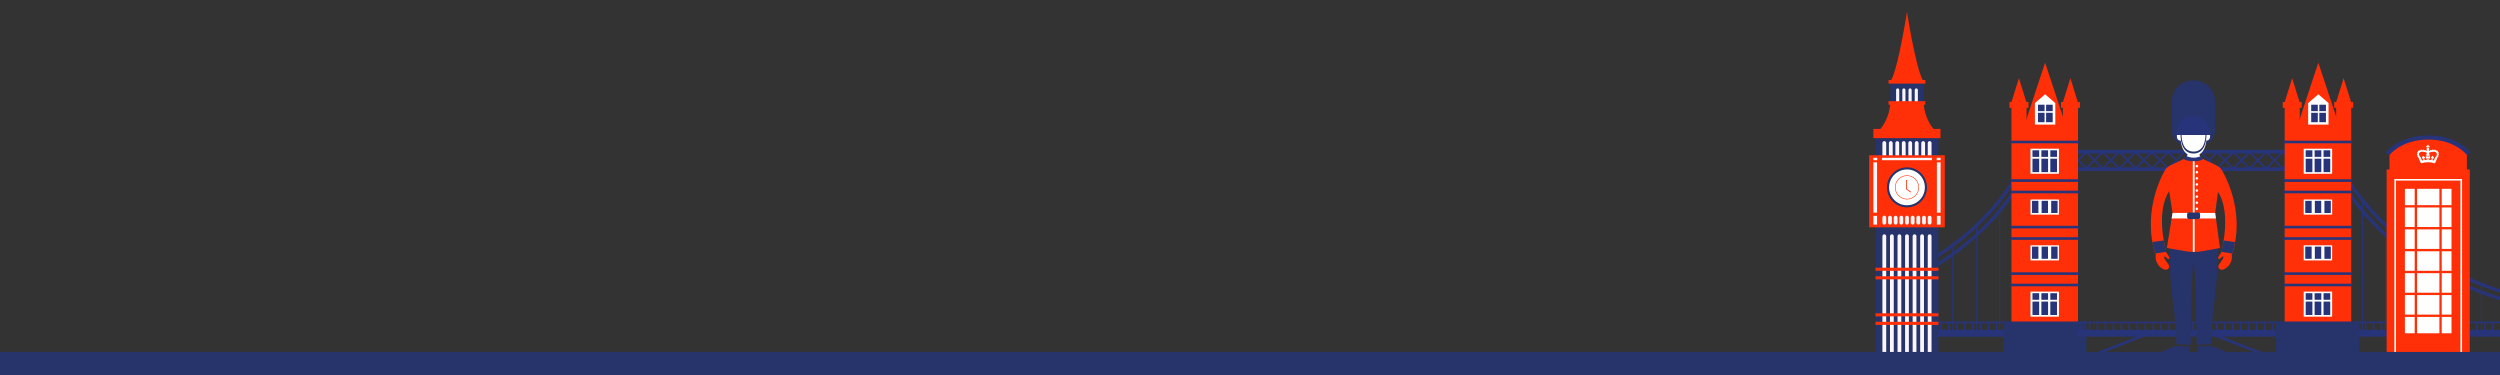 <?xml version="1.0" encoding="UTF-8"?><svg id="Layer_3" xmlns="http://www.w3.org/2000/svg" xmlns:xlink="http://www.w3.org/1999/xlink" viewBox="0 0 1200 180"><rect x="0" y="0" width="1200" height="180" fill="#333333" stroke="none"/><defs><style>.cls-1,.cls-2{fill:none;}.cls-3{clip-path:url(#clippath);}.cls-2{stroke:#ff3008;stroke-miterlimit:10;stroke-width:.4px;}.cls-4,.cls-5{fill:#fff;}.cls-6{fill:#fbf6fa;}.cls-7{fill:#ff3008;}.cls-8{fill:#27346b;}.cls-9{fill:#273479;}.cls-10{clip-path:url(#clippath-2);}.cls-5{fill-rule:evenodd;}</style><clipPath id="clippath"><rect class="cls-1" x="925.81" y="11.6" width="284.73" height="194.05"/></clipPath><clipPath id="clippath-2"><polygon class="cls-1" points="941.07 191.23 888.32 191.23 890.11 4.43 942.86 4.43 941.07 191.23"/></clipPath></defs><g class="cls-3"><g><g><path class="cls-9" d="M1302.44,155.15v-.83h-19.32v-13.31c6.86-2.57,13.05-5.41,18.6-8.37v-1.79c-5.53,2.98-11.72,5.86-18.6,8.47v-2.06c6.88-2.66,13.07-5.59,18.6-8.62v-1.8c-15.26,8.47-35.7,16.24-62.15,19.54-.72-.63-1.66-1.01-2.69-1.01s-1.95,.37-2.67,.99c-40.84-5.13-67.34-20.9-82.53-33.46-17.03-14.08-23.91-27.25-23.98-27.39l-1.41,.72c.04,.08,2.33,4.47,7.49,10.88v2.58c-5.28-6.49-7.62-10.96-7.66-11.04l-1.41,.72c.04,.08,2.79,5.36,9.06,12.79v52.13h-4.29v.83h4.29v3.15h-4.29v3.33h172.94v-3.33h-2.2v-3.15h2.2Zm-19.79-.83h-10.86v-9.51c3.79-1.12,7.41-2.34,10.86-3.62v13.13Zm-125.87-31.17c3.31,2.34,6.98,4.72,11.03,7.06v24.11h-11.03v-31.17Zm-.47,31.17h-11.03v-40.33c1.19,1.07,2.45,2.15,3.76,3.24,2.19,1.81,4.61,3.69,7.27,5.59v31.51Zm103.67-8.06c-3.64,.82-7.43,1.56-11.35,2.2v-1.81c3.93-.67,7.71-1.43,11.35-2.28v1.89Zm.47-2c3.77-.89,7.39-1.87,10.86-2.92v1.97c-3.47,1.03-7.09,1.98-10.86,2.85v-1.89Zm-12.3,4.28c-2.34,.38-4.72,.72-7.16,1.02,0-.02,0-.04,0-.06,0-.59-.12-1.14-.34-1.65,2.56-.33,5.06-.7,7.5-1.11v1.8Zm-15.37,1c-2.38-.3-4.71-.63-7-1v-1.8c2.4,.4,4.85,.77,7.35,1.09-.23,.51-.35,1.07-.35,1.67,0,.01,0,.03,0,.04Zm-7.47-1.08c-3.93-.64-7.71-1.38-11.35-2.2v-1.89c3.64,.85,7.43,1.62,11.35,2.28v1.81Zm-11.82-2.31c-3.77-.86-7.39-1.82-10.86-2.85v-1.97c3.47,1.05,7.09,2.03,10.86,2.93v1.89Zm-11.34-2.99c-3.8-1.14-7.42-2.36-10.86-3.66v-2.05c3.45,1.32,7.07,2.57,10.86,3.74v1.97Zm-11.34-3.84c-3.89-1.48-7.57-3.04-11.03-4.66v-2.14c3.46,1.65,7.13,3.24,11.03,4.75v2.06Zm-11.5-4.88c-3.96-1.87-7.63-3.81-11.03-5.79v-2.24c3.4,2,7.07,3.97,11.03,5.88v2.15Zm-11.5-6.06c-4.07-2.38-7.74-4.8-11.03-7.17v-2.34c3.29,2.4,6.96,4.85,11.03,7.27v2.24Zm.47,2.1c3.41,1.95,7.08,3.87,11.03,5.71v18.13h-11.03v-23.84Zm11.5,5.93c3.46,1.6,7.14,3.15,11.03,4.61v13.31h-11.03v-17.91Zm11.5,4.78c3.45,1.28,7.07,2.5,10.86,3.62v9.51h-10.86v-13.13Zm11.34,3.76c3.48,1.02,7.1,1.96,10.86,2.82v6.55h-10.86v-9.37Zm11.34,2.93c3.65,.82,7.43,1.55,11.35,2.18v4.26h-11.35v-6.44Zm11.82,2.26c2.4,.38,4.85,.73,7.36,1.03,.32,.71,.83,1.31,1.47,1.74h-1.45v1.41h-7.38v-4.18Zm13.38,2.77c.63-.42,1.14-1.02,1.46-1.72,2.57-.31,5.08-.66,7.53-1.06v4.18h-7.54v-1.41h-1.45Zm9.47-2.85c3.92-.64,7.71-1.37,11.35-2.18v6.44h-11.35v-4.26Zm11.82-2.29c3.77-.86,7.39-1.8,10.86-2.82v9.37h-10.86v-6.55Zm22.2-8.27c-3.45,1.3-7.07,2.52-10.86,3.66v-1.97c3.8-1.16,7.42-2.42,10.86-3.74v2.05Zm-126.35-20.98v2.34c-2.24-1.63-4.3-3.24-6.19-4.8-1.71-1.42-3.32-2.82-4.83-4.21v-2.45c1.66,1.54,3.43,3.1,5.33,4.67,1.75,1.45,3.64,2.94,5.69,4.45Zm-22.04-20.81c2.73,3.34,6.22,7.19,10.54,11.25v2.45c-4.32-4-7.8-7.81-10.54-11.12v-2.58Zm0,5.03c2.82,3.29,6.31,6.98,10.54,10.81v40.76h-10.54v-51.57Zm.85,55.56h-.85v-3.15h.85v3.15Zm3.82,0h-3.05v-3.15h3.05v3.15Zm3.82,0h-3.05v-3.15h3.05v3.15Zm.76,0v-3.15h1.29v3.15h-1.29Zm3.05,0h-1.29v-3.15h1.29v3.15Zm3.82,0h-3.05v-3.15h3.05v3.15Zm3.82,0h-3.05v-3.15h3.05v3.15Zm.76,0v-3.15h1.34v3.15h-1.34Zm3.05,0h-1.24v-3.15h1.24v3.15Zm3.82,0h-3.05v-3.15h3.05v3.15Zm3.82,0h-3.05v-3.15h3.05v3.15Zm.76,0v-3.15h1.39v3.15h-1.39Zm3.05,0h-1.19v-3.15h1.19v3.15Zm3.82,0h-3.05v-3.15h3.05v3.15Zm3.82,0h-3.05v-3.15h3.05v3.15Zm.76,0v-3.15h1.44v3.15h-1.44Zm3.05,0h-1.14v-3.15h1.14v3.15Zm3.82,0h-3.05v-3.15h3.05v3.15Zm3.82,0h-3.05v-3.15h3.05v3.15Zm.76,0v-3.15h1.49v3.15h-1.49Zm3.05,0h-1.09v-3.15h1.09v3.15Zm3.82,0h-3.05v-3.15h3.05v3.15Zm3.82,0h-3.05v-3.15h3.05v3.15Zm.76,0v-3.15h1.38v3.15h-1.38Zm3.05,0h-1.2v-3.15h1.2v3.15Zm3.82,0h-3.05v-3.15h3.05v3.15Zm3.82,0h-3.05v-3.15h3.05v3.15Zm.76,0v-3.15h1.27v3.15h-1.27Zm3.05,0h-1.31v-3.15h1.31v3.15Zm3.82,0h-3.05v-3.15h3.05v3.15Zm3.82,0h-3.05v-3.15h3.05v3.15Zm.76,0v-3.15h1.64v3.15h-1.64Zm3.36,0h-1.24v-3.15h1.24v3.15Zm3.82,0h-3.05v-3.15h3.05v3.15Zm.76-3.15h1.55v3.15h-1.55v-3.15Zm10.62,3.15h-1.61v-3.15h1.61v3.15Zm3.82,0h-3.05v-3.15h3.05v3.15Zm.76,0v-3.15h1.35v3.15h-1.35Zm3.05,0h-1.23v-3.15h1.23v3.15Zm3.82,0h-3.05v-3.15h3.05v3.15Zm3.82,0h-3.05v-3.15h3.05v3.15Zm.76,0v-3.15h1.72v3.15h-1.72Zm3.05,0h-.86v-3.15h.86v3.15Zm3.82,0h-3.05v-3.15h3.05v3.15Zm3.82,0h-3.05v-3.15h3.05v3.15Zm.76,0v-3.15h1.61v3.15h-1.61Zm3.05,0h-.97v-3.15h.97v3.15Zm3.82,0h-3.05v-3.15h3.05v3.15Zm3.82,0h-3.05v-3.15h3.05v3.15Zm.76,0v-3.15h1.5v3.15h-1.5Zm3.05,0h-1.08v-3.15h1.08v3.15Zm3.82,0h-3.05v-3.15h3.05v3.15Zm3.82,0h-3.05v-3.15h3.05v3.15Zm3.82,0h-3.05v-3.15h3.05v3.15Zm3.82,0h-3.05v-3.15h3.05v3.15Z"/><g><path class="cls-9" d="M793.62,155.15v3.15h-2.2v3.33h172.94v-3.33h-4.29v-3.15h4.29v-.83h-4.29v-52.13c6.27-7.43,9.02-12.71,9.06-12.79l-1.41-.72c-.04,.08-2.37,4.55-7.66,11.04v-2.58c5.16-6.41,7.45-10.8,7.49-10.88l-1.41-.72c-.07,.13-6.95,13.31-23.98,27.39-15.19,12.55-41.68,28.32-82.53,33.46-.72-.62-1.65-.99-2.67-.99s-1.97,.38-2.69,1.01c-26.45-3.31-46.89-11.07-62.15-19.54v1.8c5.53,3.03,11.72,5.96,18.6,8.62v2.06c-6.88-2.61-13.06-5.49-18.6-8.47v1.79c5.55,2.95,11.74,5.79,18.6,8.37v13.31h-19.32v.83h2.2Zm17.59-13.96c3.45,1.28,7.07,2.5,10.86,3.62v9.51h-10.86v-13.13Zm125.87,13.13h-11.03v-24.11c4.05-2.34,7.72-4.71,11.03-7.06v31.17Zm.47-31.51c2.66-1.9,5.08-3.78,7.27-5.59,1.31-1.09,2.56-2.17,3.76-3.24v40.33h-11.03v-31.51Zm-103.67,21.56c3.64,.85,7.42,1.62,11.35,2.28v1.81c-3.93-.64-7.71-1.38-11.35-2.2v-1.89Zm-.47,1.78c-3.77-.86-7.39-1.82-10.86-2.85v-1.97c3.47,1.05,7.09,2.03,10.86,2.92v1.89Zm12.3,.58c2.45,.41,4.95,.78,7.5,1.11-.22,.5-.34,1.06-.34,1.65,0,.02,0,.04,0,.06-2.44-.3-4.83-.64-7.16-1.02v-1.8Zm15.37,2.76c0-.59-.13-1.16-.35-1.67,2.5-.33,4.95-.69,7.35-1.09v1.8c-2.28,.37-4.62,.7-7,1,0-.01,0-.03,0-.04Zm7.47-2.84c3.93-.67,7.71-1.43,11.35-2.28v1.89c-3.64,.82-7.43,1.56-11.35,2.2v-1.81Zm11.82-2.39c3.77-.89,7.39-1.87,10.86-2.93v1.97c-3.47,1.03-7.09,1.98-10.86,2.85v-1.89Zm11.34-3.07c3.8-1.16,7.42-2.42,10.86-3.74v2.05c-3.45,1.29-7.07,2.52-10.86,3.66v-1.97Zm11.34-3.92c3.9-1.51,7.57-3.1,11.03-4.75v2.14c-3.46,1.62-7.13,3.18-11.03,4.66v-2.06Zm11.5-4.97c3.96-1.9,7.63-3.88,11.03-5.88v2.24c-3.4,1.97-7.07,3.92-11.03,5.79v-2.15Zm11.5-6.16c4.07-2.42,7.74-4.87,11.03-7.27v2.34c-3.29,2.37-6.96,4.79-11.03,7.17v-2.24Zm-.47,28.18h-11.03v-18.13c3.95-1.84,7.62-3.76,11.03-5.71v23.84Zm-11.5,0h-11.03v-13.31c3.89-1.46,7.56-3,11.03-4.61v17.91Zm-11.5,0h-10.86v-9.51c3.79-1.12,7.41-2.34,10.86-3.62v13.13Zm-11.34,0h-10.86v-6.55c3.77-.86,7.39-1.8,10.86-2.82v9.37Zm-11.34,0h-11.35v-4.26c3.92-.64,7.71-1.37,11.35-2.18v6.44Zm-11.82,0h-7.38v-1.41h-1.45c.64-.43,1.15-1.03,1.47-1.74,2.5-.31,4.96-.65,7.36-1.03v4.18Zm-14.83-1.41v1.41h-7.54v-4.18c2.46,.39,4.97,.74,7.53,1.06,.32,.7,.83,1.29,1.46,1.72h-1.45Zm-8.01,1.41h-11.35v-6.44c3.64,.82,7.43,1.55,11.35,2.18v4.26Zm-11.82,0h-10.86v-9.37c3.48,1.02,7.1,1.96,10.86,2.82v6.55Zm-22.2-16.87c3.45,1.32,7.07,2.57,10.86,3.74v1.97c-3.8-1.14-7.42-2.36-10.86-3.66v-2.05Zm132.04-23.37c1.9-1.57,3.68-3.14,5.33-4.67v2.45c-1.51,1.39-3.12,2.79-4.83,4.21-1.89,1.56-3.95,3.17-6.19,4.8v-2.34c2.05-1.51,3.95-3,5.69-4.45Zm16.35-13.78c-2.74,3.32-6.23,7.12-10.54,11.12v-2.45c4.33-4.05,7.81-7.9,10.54-11.25v2.58Zm0,54.03h-10.54v-40.76c4.23-3.83,7.73-7.52,10.54-10.81v51.57Zm-.85,.83h.85v3.15h-.85v-3.15Zm-3.82,0h3.05v3.15h-3.05v-3.15Zm-3.82,0h3.05v3.15h-3.05v-3.15Zm-2.06,3.15v-3.15h1.29v3.15h-1.29Zm-1.76-3.15h1.29v3.15h-1.29v-3.15Zm-3.82,0h3.05v3.15h-3.05v-3.15Zm-3.82,0h3.05v3.15h-3.05v-3.15Zm-2.11,3.15v-3.15h1.34v3.15h-1.34Zm-1.71-3.15h1.24v3.15h-1.24v-3.15Zm-3.82,0h3.05v3.15h-3.05v-3.15Zm-3.82,0h3.05v3.15h-3.05v-3.15Zm-2.16,3.15v-3.15h1.39v3.15h-1.39Zm-1.66-3.15h1.19v3.15h-1.19v-3.15Zm-3.82,0h3.05v3.15h-3.05v-3.15Zm-3.82,0h3.05v3.15h-3.05v-3.15Zm-2.21,3.15v-3.15h1.44v3.15h-1.44Zm-1.61-3.15h1.14v3.15h-1.14v-3.15Zm-3.82,0h3.05v3.15h-3.05v-3.15Zm-3.82,0h3.05v3.15h-3.05v-3.15Zm-2.26,3.15v-3.15h1.49v3.15h-1.49Zm-1.56-3.15h1.09v3.15h-1.09v-3.15Zm-3.82,0h3.05v3.15h-3.05v-3.15Zm-3.82,0h3.05v3.15h-3.05v-3.15Zm-2.14,3.15v-3.15h1.38v3.15h-1.38Zm-1.67-3.15h1.2v3.15h-1.2v-3.15Zm-3.82,0h3.05v3.15h-3.05v-3.15Zm-3.82,0h3.05v3.15h-3.05v-3.15Zm-2.03,3.15v-3.15h1.27v3.15h-1.27Zm-1.79-3.15h1.31v3.15h-1.31v-3.15Zm-3.82,0h3.05v3.15h-3.05v-3.15Zm-3.82,0h3.05v3.15h-3.05v-3.15Zm-2.4,3.15v-3.15h1.64v3.15h-1.64Zm-1.72-3.15h1.24v3.15h-1.24v-3.15Zm-3.82,0h3.05v3.15h-3.05v-3.15Zm-.76,3.15h-1.55v-3.15h1.55v3.15Zm-10.62-3.15h1.61v3.15h-1.61v-3.15Zm-3.82,0h3.05v3.15h-3.05v-3.15Zm-2.11,3.15v-3.15h1.35v3.15h-1.35Zm-1.7-3.15h1.23v3.15h-1.23v-3.15Zm-3.82,0h3.05v3.15h-3.05v-3.15Zm-3.82,0h3.05v3.15h-3.05v-3.15Zm-2.49,3.15v-3.15h1.72v3.15h-1.72Zm-1.33-3.15h.86v3.15h-.86v-3.15Zm-3.82,0h3.05v3.15h-3.05v-3.15Zm-3.82,0h3.05v3.15h-3.05v-3.15Zm-2.37,3.15v-3.15h1.61v3.15h-1.61Zm-1.44-3.15h.97v3.15h-.97v-3.15Zm-3.82,0h3.05v3.15h-3.05v-3.15Zm-3.82,0h3.05v3.15h-3.05v-3.15Zm-2.26,3.15v-3.15h1.5v3.15h-1.5Zm-1.56-3.15h1.08v3.15h-1.08v-3.15Zm-3.82,0h3.05v3.15h-3.05v-3.15Zm-3.82,0h3.05v3.15h-3.05v-3.15Zm-3.82,0h3.05v3.15h-3.05v-3.15Zm-3.82,0h3.05v3.15h-3.05v-3.15Z"/><circle class="cls-4" cx="856.97" cy="149.49" r="2.21"/></g></g><g><g><g><rect class="cls-9" x="1012.73" y="71.31" width=".89" height="11.24" transform="translate(351.13 -693.88) rotate(45)"/><rect class="cls-9" x="1012.73" y="71.31" width=".89" height="11.24" transform="translate(242.34 738.94) rotate(-45)"/></g><g><rect class="cls-9" x="1004.89" y="71.31" width=".89" height="11.24" transform="translate(348.84 -688.34) rotate(45)"/><rect class="cls-9" x="1004.89" y="71.31" width=".89" height="11.24" transform="translate(240.06 733.42) rotate(-45)"/></g><g><rect class="cls-9" x="997.06" y="71.31" width=".89" height="11.24" transform="translate(346.54 -682.8) rotate(45)"/><rect class="cls-9" x="997.06" y="71.31" width=".89" height="11.24" transform="translate(237.75 727.86) rotate(-45)"/></g></g><g><g><rect class="cls-9" x="1036.41" y="71.31" width=".89" height="11.24" transform="translate(358.07 -710.62) rotate(45)"/><rect class="cls-9" x="1036.41" y="71.31" width=".89" height="11.24" transform="translate(249.28 755.68) rotate(-45)"/></g><g><rect class="cls-9" x="1028.58" y="71.31" width=".89" height="11.24" transform="translate(355.79 -705.1) rotate(45)"/><rect class="cls-9" x="1028.58" y="71.31" width=".89" height="11.24" transform="translate(247 750.16) rotate(-45)"/></g><g><rect class="cls-9" x="1020.74" y="71.31" width=".89" height="11.24" transform="translate(353.48 -699.54) rotate(45)"/><rect class="cls-9" x="1020.74" y="71.31" width=".89" height="11.24" transform="translate(244.68 744.6) rotate(-45)"/></g></g><g><g><rect class="cls-9" x="1067.59" y="71.31" width=".89" height="11.24" transform="translate(1877.66 -623.87) rotate(135)"/><rect class="cls-9" x="1067.59" y="71.31" width=".89" height="11.24" transform="translate(1768.87 886.52) rotate(-135)"/></g><g><rect class="cls-9" x="1075.42" y="71.31" width=".89" height="11.24" transform="translate(1891.02 -629.43) rotate(135)"/><rect class="cls-9" x="1075.42" y="71.31" width=".89" height="11.24" transform="translate(1782.25 892.06) rotate(-135)"/></g><g><rect class="cls-9" x="1083.26" y="71.31" width=".89" height="11.24" transform="translate(1904.41 -634.95) rotate(135)"/><rect class="cls-9" x="1083.26" y="71.31" width=".89" height="11.24" transform="translate(1795.62 897.6) rotate(-135)"/></g></g><g><g><rect class="cls-9" x="1091.29" y="71.31" width=".89" height="11.24" transform="translate(1918.12 -640.63) rotate(135)"/><rect class="cls-9" x="1091.29" y="71.31" width=".89" height="11.24" transform="translate(1809.34 903.28) rotate(-135)"/></g><g><rect class="cls-9" x="1099.12" y="71.31" width=".89" height="11.24" transform="translate(1931.48 -646.19) rotate(135)"/><rect class="cls-9" x="1099.12" y="71.31" width=".89" height="11.24" transform="translate(1822.71 908.82) rotate(-135)"/></g><g><rect class="cls-9" x="1106.96" y="71.31" width=".89" height="11.24" transform="translate(1944.88 -651.71) rotate(135)"/><rect class="cls-9" x="1106.96" y="71.31" width=".89" height="11.24" transform="translate(1836.08 914.36) rotate(-135)"/></g></g><g><g><rect class="cls-9" x="1044.19" y="71.31" width=".89" height="11.24" transform="translate(1837.72 -607.32) rotate(135)"/><rect class="cls-9" x="1044.19" y="71.31" width=".89" height="11.24" transform="translate(1728.91 869.99) rotate(-135)"/></g><g><rect class="cls-9" x="1052.02" y="71.31" width=".89" height="11.24" transform="translate(1851.09 -612.86) rotate(135)"/><rect class="cls-9" x="1052.02" y="71.31" width=".89" height="11.24" transform="translate(1742.3 875.52) rotate(-135)"/></g><g><rect class="cls-9" x="1059.86" y="71.31" width=".89" height="11.24" transform="translate(1864.47 -618.4) rotate(135)"/><rect class="cls-9" x="1059.86" y="71.31" width=".89" height="11.24" transform="translate(1755.68 881.06) rotate(-135)"/></g></g><rect class="cls-9" x="995.53" y="71.91" width="102.79" height="1.76"/><rect class="cls-9" x="995.53" y="80.32" width="102.79" height="1.76"/></g><polygon class="cls-7" points="981.65 30.08 971.4 61.13 991.9 61.13 981.65 30.08"/><polygon class="cls-7" points="989.27 48.95 989.75 48.95 997.89 48.95 998.37 48.95 998.37 51.75 997.44 51.75 997.44 167.64 990.2 167.64 990.2 51.75 989.27 51.75 989.27 48.95"/><polygon class="cls-7" points="993.79 37.53 990.18 49.14 997.41 49.14 993.79 37.53"/><rect class="cls-7" x="970.4" y="59.27" width="22.12" height="108.37" transform="translate(1962.92 226.91) rotate(180)"/><g><rect class="cls-4" x="974.64" y="95.76" width="13.65" height="7.27" transform="translate(1962.92 198.79) rotate(180)"/><g><rect class="cls-9" x="984.56" y="96.4" width="3.07" height="5.85" transform="translate(1972.2 198.65) rotate(180)"/><rect class="cls-9" x="979.96" y="96.4" width="3.07" height="5.85" transform="translate(1963 198.65) rotate(180)"/><rect class="cls-9" x="975.36" y="96.4" width="3.07" height="5.85" transform="translate(1953.8 198.65) rotate(180)"/></g></g><g><rect class="cls-4" x="974.64" y="117.75" width="13.65" height="7.27" transform="translate(1962.92 242.76) rotate(180)"/><g><rect class="cls-9" x="984.56" y="118.39" width="3.07" height="5.85" transform="translate(1972.2 242.62) rotate(180)"/><rect class="cls-9" x="979.96" y="118.39" width="3.07" height="5.85" transform="translate(1963 242.62) rotate(180)"/><rect class="cls-9" x="975.36" y="118.39" width="3.07" height="5.85" transform="translate(1953.8 242.62) rotate(180)"/></g></g><polygon class="cls-4" points="981.65 45.25 986.54 49.49 986.54 59.82 976.76 59.82 976.76 49.49 981.65 45.25"/><g><rect class="cls-9" x="978.22" y="54.14" width="3.17" height="4.52"/><rect class="cls-9" x="978.22" y="50.26" width="3.17" height="3.09"/></g><g><rect class="cls-9" x="982.13" y="54.14" width="3.17" height="4.52"/><rect class="cls-9" x="982.13" y="50.26" width="3.17" height="3.09"/></g><polygon class="cls-7" points="964.56 48.95 965.04 48.95 973.18 48.95 973.66 48.95 973.66 51.75 972.73 51.75 972.73 167.64 965.49 167.64 965.49 51.75 964.56 51.75 964.56 48.95"/><g><rect class="cls-9" x="965.02" y="67.52" width="32.87" height="1.26" transform="translate(1962.92 136.3) rotate(180)"/><g><rect class="cls-9" x="965.02" y="86.06" width="32.87" height="1.26" transform="translate(1962.92 173.37) rotate(180)"/><rect class="cls-9" x="965.02" y="91.53" width="32.87" height="1.26" transform="translate(1962.92 184.32) rotate(180)"/></g><g><rect class="cls-9" x="965.02" y="108.38" width="32.87" height="1.26" transform="translate(1962.92 218.02) rotate(180)"/><rect class="cls-9" x="965.02" y="113.86" width="32.87" height="1.26" transform="translate(1962.92 228.98) rotate(180)"/></g><g><rect class="cls-9" x="965.02" y="130.71" width="32.87" height="1.26" transform="translate(1962.92 262.68) rotate(180)"/><rect class="cls-9" x="965.02" y="136.19" width="32.87" height="1.26" transform="translate(1962.92 273.63) rotate(180)"/></g></g><rect class="cls-8" x="961.46" y="154.32" width="40" height="29.59" transform="translate(1962.92 338.23) rotate(180)"/><polygon class="cls-7" points="969.08 37.53 965.47 49.14 972.7 49.14 969.08 37.53"/><g><rect class="cls-4" x="974.64" y="71.39" width="13.65" height="12.03" transform="translate(1962.92 154.8) rotate(180)"/><rect class="cls-9" x="975.58" y="76.19" width="3.22" height="6.45" transform="translate(1954.38 158.82) rotate(180)"/><rect class="cls-9" x="979.86" y="76.19" width="3.22" height="6.45" transform="translate(1962.94 158.82) rotate(180)"/><rect class="cls-9" x="984.14" y="76.19" width="3.22" height="6.45" transform="translate(1971.51 158.82) rotate(180)"/><rect class="cls-9" x="975.58" y="72.15" width="3.22" height="3.16" transform="translate(1954.38 147.45) rotate(180)"/><rect class="cls-9" x="979.86" y="72.15" width="3.22" height="3.16" transform="translate(1962.94 147.45) rotate(180)"/><rect class="cls-9" x="984.14" y="72.15" width="3.22" height="3.16" transform="translate(1971.51 147.45) rotate(180)"/></g><g><rect class="cls-4" x="974.64" y="139.97" width="13.65" height="12.03" transform="translate(1962.92 291.97) rotate(180)"/><rect class="cls-9" x="975.58" y="144.77" width="3.22" height="6.45" transform="translate(1954.38 295.98) rotate(180)"/><rect class="cls-9" x="979.86" y="144.77" width="3.22" height="6.45" transform="translate(1962.94 295.98) rotate(180)"/><rect class="cls-9" x="984.14" y="144.77" width="3.22" height="6.45" transform="translate(1971.51 295.98) rotate(180)"/><rect class="cls-9" x="975.58" y="140.73" width="3.22" height="3.16" transform="translate(1954.38 284.62) rotate(180)"/><rect class="cls-9" x="979.86" y="140.73" width="3.22" height="3.16" transform="translate(1962.94 284.62) rotate(180)"/><rect class="cls-9" x="984.14" y="140.73" width="3.22" height="3.16" transform="translate(1971.51 284.62) rotate(180)"/></g><path class="cls-9" d="M997.03,158.31v3.27h99.78v-3.27h-5.62v-3.15h5.62v-.83h-99.78v.83h5.62v3.15h-5.62Zm90.35-3.15h3.05v3.15h-3.05v-3.15Zm-3.82,0h3.05v3.15h-3.05v-3.15Zm-3.82,0h3.05v3.15h-3.05v-3.15Zm-3.82,0h3.05v3.15h-3.05v-3.15Zm-3.82,0h3.05v3.15h-3.05v-3.15Zm-3.82,0h3.05v3.15h-3.05v-3.15Zm-3.82,0h3.05v3.15h-3.05v-3.15Zm-3.82,0h3.05v3.15h-3.05v-3.15Zm-3.82,0h3.05v3.15h-3.05v-3.15Zm-3.82,0h3.05v3.15h-3.05v-3.15Zm-3.82,0h3.05v3.15h-3.05v-3.15Zm-3.82,0h3.05v3.15h-3.05v-3.15Zm-3.82,0h3.05v3.15h-3.05v-3.15Zm-3.82,0h3.05v3.15h-3.05v-3.15Zm-3.82,0h3.05v3.15h-3.05v-3.15Zm-3.82,0h3.05v3.15h-3.05v-3.15Zm-3.82,0h3.05v3.15h-3.05v-3.15Zm-3.82,0h3.05v3.15h-3.05v-3.15Zm-3.82,0h3.05v3.15h-3.05v-3.15Zm-3.82,0h3.05v3.15h-3.05v-3.15Zm-3.82,0h3.05v3.15h-3.05v-3.15Zm-3.82,0h3.05v3.15h-3.05v-3.15Zm-3.82,0h3.05v3.15h-3.05v-3.15Z"/><rect class="cls-9" x="991.78" y="167.31" width="38.33" height="1.32" transform="translate(8.05 378.75) rotate(-21.3)"/><rect class="cls-9" x="1062.24" y="167.31" width="38.33" height="1.32" transform="translate(2027.9 717.33) rotate(-158.7)"/><polygon class="cls-7" points="1112.8 30.08 1102.55 61.13 1123.05 61.13 1112.8 30.08"/><polygon class="cls-7" points="1120.42 48.95 1120.9 48.95 1129.04 48.95 1129.52 48.95 1129.52 51.75 1128.59 51.75 1128.59 167.64 1121.35 167.64 1121.35 51.75 1120.42 51.75 1120.42 48.95"/><polygon class="cls-7" points="1124.94 37.53 1121.33 49.14 1128.56 49.14 1124.94 37.53"/><rect class="cls-7" x="1101.55" y="59.27" width="22.12" height="108.37" transform="translate(2225.22 226.91) rotate(180)"/><g><rect class="cls-4" x="1105.79" y="95.76" width="13.65" height="7.27" transform="translate(2225.22 198.79) rotate(180)"/><g><rect class="cls-9" x="1115.71" y="96.4" width="3.07" height="5.85" transform="translate(2234.5 198.65) rotate(180)"/><rect class="cls-9" x="1111.11" y="96.4" width="3.07" height="5.85" transform="translate(2225.3 198.65) rotate(180)"/><rect class="cls-9" x="1106.51" y="96.4" width="3.07" height="5.85" transform="translate(2216.1 198.65) rotate(180)"/></g></g><g><rect class="cls-4" x="1105.79" y="117.75" width="13.65" height="7.27" transform="translate(2225.22 242.76) rotate(180)"/><g><rect class="cls-9" x="1115.71" y="118.39" width="3.07" height="5.85" transform="translate(2234.5 242.62) rotate(180)"/><rect class="cls-9" x="1111.11" y="118.39" width="3.07" height="5.85" transform="translate(2225.3 242.62) rotate(180)"/><rect class="cls-9" x="1106.51" y="118.39" width="3.07" height="5.85" transform="translate(2216.1 242.62) rotate(180)"/></g></g><polygon class="cls-4" points="1112.8 45.25 1117.69 49.49 1117.69 59.82 1107.91 59.82 1107.91 49.49 1112.8 45.25"/><g><rect class="cls-9" x="1109.37" y="54.14" width="3.17" height="4.52"/><rect class="cls-9" x="1109.37" y="50.26" width="3.17" height="3.09"/></g><g><rect class="cls-9" x="1113.28" y="54.14" width="3.17" height="4.52"/><rect class="cls-9" x="1113.28" y="50.26" width="3.17" height="3.09"/></g><polygon class="cls-7" points="1095.71 48.95 1096.19 48.95 1104.33 48.95 1104.81 48.95 1104.81 51.75 1103.88 51.75 1103.88 167.64 1096.64 167.64 1096.64 51.75 1095.71 51.75 1095.71 48.95"/><g><rect class="cls-9" x="1096.18" y="67.52" width="32.87" height="1.26" transform="translate(2225.22 136.3) rotate(180)"/><g><rect class="cls-9" x="1096.18" y="86.06" width="32.87" height="1.26" transform="translate(2225.22 173.37) rotate(180)"/><rect class="cls-9" x="1096.18" y="91.53" width="32.87" height="1.26" transform="translate(2225.22 184.32) rotate(180)"/></g><g><rect class="cls-9" x="1096.18" y="108.38" width="32.87" height="1.26" transform="translate(2225.22 218.02) rotate(180)"/><rect class="cls-9" x="1096.18" y="113.86" width="32.87" height="1.26" transform="translate(2225.22 228.98) rotate(180)"/></g><g><rect class="cls-9" x="1096.18" y="130.71" width="32.87" height="1.26" transform="translate(2225.22 262.68) rotate(180)"/><rect class="cls-9" x="1096.18" y="136.19" width="32.87" height="1.26" transform="translate(2225.22 273.63) rotate(180)"/></g></g><polygon class="cls-7" points="1100.23 37.53 1096.62 49.14 1103.85 49.14 1100.23 37.53"/><g><rect class="cls-4" x="1105.79" y="71.39" width="13.65" height="12.03" transform="translate(2225.22 154.8) rotate(180)"/><rect class="cls-9" x="1106.73" y="76.19" width="3.22" height="6.45" transform="translate(2216.68 158.82) rotate(180)"/><rect class="cls-9" x="1111.01" y="76.19" width="3.22" height="6.45" transform="translate(2225.24 158.82) rotate(180)"/><rect class="cls-9" x="1115.29" y="76.19" width="3.22" height="6.45" transform="translate(2233.81 158.82) rotate(180)"/><rect class="cls-9" x="1106.73" y="72.15" width="3.22" height="3.16" transform="translate(2216.68 147.45) rotate(180)"/><rect class="cls-9" x="1111.01" y="72.15" width="3.22" height="3.16" transform="translate(2225.24 147.45) rotate(180)"/><rect class="cls-9" x="1115.29" y="72.15" width="3.22" height="3.16" transform="translate(2233.81 147.45) rotate(180)"/></g><g><rect class="cls-4" x="1105.79" y="139.97" width="13.65" height="12.03" transform="translate(2225.22 291.97) rotate(180)"/><rect class="cls-9" x="1106.73" y="144.77" width="3.22" height="6.45" transform="translate(2216.68 295.98) rotate(180)"/><rect class="cls-9" x="1111.01" y="144.77" width="3.22" height="6.45" transform="translate(2225.24 295.98) rotate(180)"/><rect class="cls-9" x="1115.29" y="144.77" width="3.22" height="6.45" transform="translate(2233.81 295.98) rotate(180)"/><rect class="cls-9" x="1106.73" y="140.73" width="3.22" height="3.16" transform="translate(2216.68 284.62) rotate(180)"/><rect class="cls-9" x="1111.01" y="140.73" width="3.22" height="3.16" transform="translate(2225.24 284.62) rotate(180)"/><rect class="cls-9" x="1115.29" y="140.73" width="3.22" height="3.16" transform="translate(2233.81 284.62) rotate(180)"/></g><rect class="cls-8" x="1092.39" y="154.32" width="40" height="29.59"/></g></g><g class="cls-10"><g><g><rect class="cls-8" x="900.25" y="103.06" width="30.2" height="119.52"/><path class="cls-6" d="M904.47,112.46c-.5,0-.91,.43-.91,.95v106h1.82V113.41c0-.52-.41-.95-.91-.95Z"/><path class="cls-6" d="M908.1,112.46c-.5,0-.91,.43-.91,.95v106h1.82V113.41c0-.52-.41-.95-.91-.95Z"/><path class="cls-6" d="M911.72,112.46c-.5,0-.91,.43-.91,.95v106h1.82V113.41c0-.52-.41-.95-.91-.95Z"/><path class="cls-6" d="M915.35,112.46c-.5,0-.91,.43-.91,.95v106h1.82V113.41c0-.52-.41-.95-.91-.95Z"/><path class="cls-6" d="M918.98,112.46c-.5,0-.91,.43-.91,.95v106h1.82V113.41c0-.52-.41-.95-.91-.95Z"/><path class="cls-6" d="M922.6,112.46c-.5,0-.91,.43-.91,.95v106h1.82V113.41c0-.52-.41-.95-.91-.95Z"/><path class="cls-6" d="M926.23,112.46c-.5,0-.91,.43-.91,.95v106h1.82V113.41c0-.52-.41-.95-.91-.95Z"/><g><rect class="cls-7" x="900.25" y="128.51" width="30.2" height="1.47"/><rect class="cls-7" x="900.25" y="132.6" width="30.2" height="1.47"/></g><g><rect class="cls-7" x="900.25" y="150.38" width="30.2" height="1.47"/><rect class="cls-7" x="900.25" y="154.47" width="30.2" height="1.47"/></g><g><rect class="cls-7" x="900.25" y="172.25" width="30.2" height="1.47"/><rect class="cls-7" x="900.25" y="176.35" width="30.2" height="1.47"/></g></g><g><rect class="cls-8" x="900.25" y="65.97" width="30.2" height="10.68"/><g><path class="cls-6" d="M904.47,67.73c-.5,0-.91,.43-.91,.95v7.96h1.82v-7.96c0-.52-.41-.95-.91-.95Z"/><path class="cls-6" d="M907.58,67.73c-.5,0-.91,.43-.91,.95v7.96h1.82v-7.96c0-.52-.41-.95-.91-.95Z"/><path class="cls-6" d="M910.69,67.73c-.5,0-.91,.43-.91,.95v7.96h1.82v-7.96c0-.52-.41-.95-.91-.95Z"/><path class="cls-6" d="M913.8,67.73c-.5,0-.91,.43-.91,.95v7.96h1.82v-7.96c0-.52-.41-.95-.91-.95Z"/><path class="cls-6" d="M916.9,67.73c-.5,0-.91,.43-.91,.95v7.96h1.82v-7.96c0-.52-.41-.95-.91-.95Z"/><path class="cls-6" d="M920.01,67.73c-.5,0-.91,.43-.91,.95v7.96h1.82v-7.96c0-.52-.41-.95-.91-.95Z"/><path class="cls-6" d="M923.12,67.73c-.5,0-.91,.43-.91,.95v7.96h1.82v-7.96c0-.52-.41-.95-.91-.95Z"/><path class="cls-6" d="M926.23,67.73c-.5,0-.91,.43-.91,.95v7.96h1.82v-7.96c0-.52-.41-.95-.91-.95Z"/></g></g><g><rect class="cls-8" x="907.38" y="39.74" width="15.93" height="9.27"/><path class="cls-6" d="M910.88,42.42c-.41,0-.75,.35-.75,.78v5.8h1.5v-5.8c0-.43-.34-.78-.75-.78Z"/><path class="cls-6" d="M913.86,42.42c-.41,0-.75,.35-.75,.78v5.8h1.5v-5.8c0-.43-.34-.78-.75-.78Z"/><path class="cls-6" d="M916.84,42.42c-.41,0-.75,.35-.75,.78v5.8h1.5v-5.8c0-.43-.34-.78-.75-.78Z"/><path class="cls-6" d="M919.82,42.42c-.41,0-.75,.35-.75,.78v5.8h1.5v-5.8c0-.43-.34-.78-.75-.78Z"/></g><g><rect class="cls-7" x="897.2" y="74.53" width="36.3" height="34.58"/><g><rect class="cls-6" x="899.22" y="77.91" width="1.77" height="24.18"/><rect class="cls-6" x="914.76" y="64.34" width="1.17" height="23.96" transform="translate(991.67 -839.03) rotate(90)"/><rect class="cls-6" x="929.96" y="75.39" width="1.17" height="1.87" transform="translate(1006.87 -854.22) rotate(90)"/><rect class="cls-6" x="899.57" y="75.39" width="1.17" height="1.87" transform="translate(976.47 -823.83) rotate(90)"/><rect class="cls-6" x="899.22" y="103.61" width="1.77" height="4.2"/><rect class="cls-6" x="929.71" y="77.91" width="1.77" height="24.18" transform="translate(1861.19 180.01) rotate(180)"/><rect class="cls-6" x="929.71" y="103.61" width="1.77" height="4.2" transform="translate(1861.19 211.42) rotate(180)"/></g><g><rect class="cls-7" x="903.37" y="77.96" width="23.96" height="23.96"/><circle class="cls-8" cx="915.35" cy="89.93" r="9.61"/><circle class="cls-4" cx="915.35" cy="89.93" r="8.59"/><path class="cls-7" d="M915.35,84.16c-3.19,0-5.78,2.59-5.78,5.78s2.59,5.78,5.78,5.78,5.78-2.59,5.78-5.78-2.59-5.78-5.78-5.78Zm0,11.29c-3.05,0-5.51-2.47-5.51-5.51s2.47-5.51,5.51-5.51,5.51,2.47,5.51,5.51-2.47,5.51-5.51,5.51Z"/><polyline class="cls-2" points="915.09 86.4 915.09 90.7 917.18 92.24"/></g><g><path class="cls-6" d="M904.47,103.54c-.5,0-.91,.41-.91,.91v2.45c0,.5,.41,.91,.91,.91s.91-.41,.91-.91v-2.45c0-.5-.41-.91-.91-.91Z"/><path class="cls-6" d="M907.19,103.54c-.5,0-.91,.41-.91,.91v2.45c0,.5,.41,.91,.91,.91s.91-.41,.91-.91v-2.45c0-.5-.41-.91-.91-.91Z"/><path class="cls-6" d="M909.91,103.54c-.5,0-.91,.41-.91,.91v2.45c0,.5,.41,.91,.91,.91s.91-.41,.91-.91v-2.45c0-.5-.41-.91-.91-.91Z"/><path class="cls-6" d="M912.63,103.54c-.5,0-.91,.41-.91,.91v2.45c0,.5,.41,.91,.91,.91s.91-.41,.91-.91v-2.45c0-.5-.41-.91-.91-.91Z"/><path class="cls-6" d="M915.35,103.54c-.5,0-.91,.41-.91,.91v2.45c0,.5,.41,.91,.91,.91s.91-.41,.91-.91v-2.45c0-.5-.41-.91-.91-.91Z"/><path class="cls-6" d="M918.07,103.54c-.5,0-.91,.41-.91,.91v2.45c0,.5,.41,.91,.91,.91s.91-.41,.91-.91v-2.45c0-.5-.41-.91-.91-.91Z"/><path class="cls-6" d="M920.79,103.54c-.5,0-.91,.41-.91,.91v2.45c0,.5,.41,.91,.91,.91s.91-.41,.91-.91v-2.45c0-.5-.41-.91-.91-.91Z"/><path class="cls-6" d="M923.51,103.54c-.5,0-.91,.41-.91,.91v2.45c0,.5,.41,.91,.91,.91s.91-.41,.91-.91v-2.45c0-.5-.41-.91-.91-.91Z"/><path class="cls-6" d="M926.23,103.54c-.5,0-.91,.41-.91,.91v2.45c0,.5,.41,.91,.91,.91s.91-.41,.91-.91v-2.45c0-.5-.41-.91-.91-.91Z"/></g></g><path class="cls-7" d="M929.69,61.9h-1.59c-1.62-1.91-4.04-5.68-4.72-11.62h.79v-1.71h-17.66v1.71h.79c-.68,5.94-3.1,9.71-4.72,11.62h-3.37v4.4h32.23v-4.4h-1.78Z"/><path class="cls-7" d="M922.86,38.36c-3.52-6.82-7.51-32.65-7.51-32.65,0,0-3.99,25.83-7.51,32.65l-.83,.06h-.49v1.71h17.66v-1.71h-.49l-.83-.06Z"/></g></g><g><g><path class="cls-8" d="M1052.84,38.57c-5.7,0-10.36,4.51-10.36,10.03v13.83c0,5.51,4.66,7.85,10.36,7.85s10.36-2.33,10.36-7.85v-13.83c0-5.51-4.66-10.03-10.36-10.03Z"/><path class="cls-4" d="M1047.99,76.83c1.4-.89,2.53-2.44,2.12-5.11,0,0,5.72-.11,5.73-.11-.45,0-.2,2.06-.17,2.27,.19,1.16,.92,2.05,1.67,2.57,.12,.09,.25,.16,.37,.23,0,0-4.07,2.85-9.73,.14Z"/><g><path class="cls-4" d="M1060.85,65.36c.02-2-1.25-1.68-1.77-1.46-.4-4.46-2.9-4.63-6.06-4.66-3.2-.03-5.96-.17-6.33,4.68-.52-.23-1.77-.57-1.79,1.43-.02,1.88,1.23,2.14,1.87,2.15,.39,3.59,1.83,7.17,6.01,7.27,4.47,.05,5.89-3.77,6.25-7.29,.66-.02,1.81-.32,1.82-2.11Z"/><path class="cls-8" d="M1053.01,58.18c-3.45-.04-6.38-.2-6.38,5.88,0,4.19,1.02,9.52,6.13,9.64,5.44,.06,6.36-5.63,6.36-9.51,0-5.78-2.67-5.97-6.12-6.01Zm-.24,14.57c-4.71-.11-5.65-4.91-5.65-8.67,0-5.47,2.7-5.32,5.88-5.29,3.18,.03,5.64,.21,5.64,5.41,0,3.49-.85,8.61-5.86,8.56Z"/></g><path class="cls-9" d="M1044.49,64.81h16.7s-.52-9.23-8.46-9.23-8.24,9.23-8.24,9.23Z"/></g><g><path class="cls-8" d="M1044.4,166.07s0-.02,0-.03l-4.45,1.68s-2.53,.74-2.15,1.84h13.13l.03-3.24-6.57-.25Z"/><path class="cls-8" d="M1063.67,111.85h-21.45s-2.4,11.87,1.34,37.15c0,0,1.37,12.4,.99,16.22l6.97,.31c.03-2.69,.14-11.74,.34-22.78,0,0,.24-9.8,1.08-18.86,.83,9.07,1.08,18.86,1.08,18.86,.2,11.05,.31,20.11,.34,22.79l6.97-.31c-.38-3.82,.99-16.23,.99-16.23,3.75-25.27,1.34-37.15,1.34-37.15Z"/><path class="cls-8" d="M1065.94,167.73l-4.45-1.68s0,.02,.01,.03l-6.57,.25,.03,3.24h13.13c.38-1.1-2.15-1.84-2.15-1.84Z"/></g><g><g><path class="cls-7" d="M1039.67,123.45c.31,.3,.61,.71,.9,.82,.25,.1,.58,.03,.7-.21,.11-.21,.01-.47-.09-.69-.58-1.21-1.98-3.45-3.56-3.33-.34,.02-2.96,1.09-2.98,1.03,.23,.68,.07,1.98,.07,1.98-.19,2.61,1.68,4.66,1.68,4.66,.39,.47,1.26,1.09,1.7,1.33,.51,.28,1.09,.47,1.66,.41,.58-.06,1.15-.41,1.35-.95,.17-.45,.07-.97-.15-1.4-.22-.43-.54-.8-.83-1.18-.3-.39-2.04-2.73-1.06-2.79,.21-.01,.41,.13,.6,.31Z"/><path class="cls-7" d="M1039.55,81.09s-11.86,18.55-5.06,40.59l5.28-.82s-6.21-21.46,3.05-31.07l-3.26-8.7Z"/><path class="cls-8" d="M1033.14,116.13c.33,1.82,.77,3.67,1.35,5.55l5.28-.82s-.63-2.17-1.19-5.43l-5.44,.7Z"/></g><g><path class="cls-7" d="M1066.34,123.45c-.31,.3-.61,.71-.9,.82-.25,.1-.58,.03-.7-.21-.11-.21-.01-.47,.09-.69,.58-1.21,1.98-3.45,3.56-3.33,.34,.02,2.96,1.09,2.98,1.03-.23,.68-.07,1.98-.07,1.98,.19,2.61-1.68,4.66-1.68,4.66-.39,.47-1.26,1.09-1.7,1.33-.51,.28-1.09,.47-1.66,.41-.58-.06-1.15-.41-1.35-.95-.17-.45-.07-.97,.15-1.4,.22-.43,.54-.8,.83-1.18,.3-.39,2.04-2.73,1.06-2.79-.21-.01-.41,.13-.6,.31Z"/><path class="cls-7" d="M1066.13,81.09s12.2,18.57,5.4,40.61l-5.28-.82s5.88-21.48-3.39-31.09l3.26-8.7Z"/><path class="cls-8" d="M1067.35,115.44c-.51,3.27-1.11,5.44-1.11,5.44l5.28,.82c.57-1.86,1.01-3.7,1.33-5.5l-5.5-.77Z"/></g><g><g><path class="cls-7" d="M1063.28,102.21l2.31,16.82-10.15,1.84h-4.73l-10.63-1.84,2.74-16.82-3.27-21.12c1.01-1.25,2.49-1.84,3.94-2.54l4.74-2.23h9.21l4.74,2.23c.28,.12,2.93,1.29,3.94,2.54l-2.84,21.12Z"/><polygon class="cls-4" points="1063.65 104.87 1063.28 102.21 1042.82 102.21 1042.39 104.87 1063.65 104.87"/><rect class="cls-4" x="1052.56" y="76.32" width=".84" height="44.55"/></g><path class="cls-9" d="M1048.24,76.32s1.14,1.08,4.77,1.08,4.44-1.08,4.44-1.08l-1.08-1.42s-3,1.77-6.98,0l-1.15,1.42Z"/><g><path class="cls-4" d="M1055.1,79.75c0,.33-.27,.6-.6,.6s-.6-.27-.6-.6,.27-.6,.6-.6,.6,.27,.6,.6Z"/><path class="cls-4" d="M1055.1,82.67c0,.33-.27,.6-.6,.6s-.6-.27-.6-.6,.27-.6,.6-.6,.6,.27,.6,.6Z"/><path class="cls-4" d="M1055.1,85.6c0,.33-.27,.6-.6,.6s-.6-.27-.6-.6,.27-.6,.6-.6,.6,.27,.6,.6Z"/><path class="cls-4" d="M1055.1,88.53c0,.33-.27,.6-.6,.6s-.6-.27-.6-.6,.27-.6,.6-.6,.6,.27,.6,.6Z"/><path class="cls-4" d="M1055.1,91.45c0,.33-.27,.6-.6,.6s-.6-.27-.6-.6,.27-.6,.6-.6,.6,.27,.6,.6Z"/><path class="cls-4" d="M1055.1,94.38c0,.33-.27,.6-.6,.6s-.6-.27-.6-.6,.27-.6,.6-.6,.6,.27,.6,.6Z"/><path class="cls-4" d="M1055.1,97.31c0,.33-.27,.6-.6,.6s-.6-.27-.6-.6,.27-.6,.6-.6,.6,.27,.6,.6Z"/><path class="cls-4" d="M1055.1,100.23c0,.33-.27,.6-.6,.6s-.6-.27-.6-.6,.27-.6,.6-.6,.6,.27,.6,.6Z"/></g><rect class="cls-8" x="1049.82" y="101.97" width="6.23" height="3.18" rx=".86" ry=".86"/></g></g></g><g><path class="cls-9" d="M1145.13,73.19s6.16-8.17,20.43-8.17,20.39,8.17,20.39,8.17l-1.84,1.24h-37.14l-1.84-1.24Z"/><path class="cls-7" d="M1146.97,74.43v8.46h37.14v-8.46s-5.57-7.43-18.55-7.43-18.59,7.43-18.59,7.43Z"/><g><rect class="cls-7" x="1145.59" y="81.36" width="39.9" height="89.95"/><polygon class="cls-4" points="1149.3 85.92 1149.3 171.3 1150.06 171.3 1150.06 86.66 1181.02 86.66 1181.02 171.3 1181.78 171.3 1181.78 85.92 1149.3 85.92"/><g><rect class="cls-4" x="1160.18" y="110.1" width="10.73" height="9.38"/><rect class="cls-4" x="1160.18" y="131.12" width="10.73" height="9.38"/><rect class="cls-4" x="1154.36" y="120.61" width="4.69" height="9.38"/><rect class="cls-4" x="1160.18" y="120.61" width="10.73" height="9.38"/><rect class="cls-4" x="1154.36" y="110.1" width="4.69" height="9.38"/><rect class="cls-4" x="1154.36" y="99.59" width="4.69" height="9.38"/><rect class="cls-4" x="1160.18" y="152.13" width="10.73" height="7.84"/><rect class="cls-4" x="1160.18" y="141.63" width="10.73" height="9.38"/><rect class="cls-4" x="1160.18" y="99.59" width="10.73" height="9.38"/><rect class="cls-4" x="1160.18" y="90.63" width="10.73" height="7.84"/><rect class="cls-4" x="1172.03" y="90.63" width="4.69" height="7.84"/><rect class="cls-4" x="1154.36" y="131.12" width="4.69" height="9.38"/><rect class="cls-4" x="1172.03" y="99.59" width="4.69" height="9.38"/><rect class="cls-4" x="1154.36" y="90.63" width="4.69" height="7.84"/><rect class="cls-4" x="1172.03" y="152.13" width="4.69" height="7.84"/><rect class="cls-4" x="1154.36" y="152.13" width="4.69" height="7.84"/><rect class="cls-4" x="1172.03" y="110.1" width="4.69" height="9.38"/><rect class="cls-4" x="1172.03" y="141.63" width="4.69" height="9.38"/><rect class="cls-4" x="1154.36" y="141.63" width="4.69" height="9.38"/><rect class="cls-4" x="1172.03" y="131.12" width="4.69" height="9.38"/><rect class="cls-4" x="1172.03" y="120.61" width="4.69" height="9.38"/></g></g><path class="cls-5" d="M1165.57,70.89c.25,.07,.43,.3,.43,.57v1.01c.14-.05,.27-.09,.4-.13,.01-.18,.16-.33,.34-.33,.13,0,.24,.07,.3,.17,.06-.01,.11-.02,.16-.03,.02-.17,.17-.31,.34-.31,.15,0,.28,.1,.33,.23h.02s.09,0,.13,0c.03-.16,.17-.28,.34-.28,.18,0,.33,.14,.34,.32,.05,0,.1,.02,.14,.03,.05-.13,.18-.23,.32-.23,.19,0,.35,.16,.35,.35,0,.04,0,.08-.02,.12,.04,.02,.08,.04,.11,.07,.06-.08,.16-.14,.27-.14,.19,0,.35,.16,.35,.35,0,.11-.04,.2-.12,.26,.02,.03,.05,.07,.07,.11,.04-.02,.08-.02,.13-.02,.19,0,.35,.16,.35,.35,0,.16-.1,.29-.25,.34,0,.05,.01,.1,.01,.15,.15,.04,.27,.17,.27,.34,0,.19-.15,.34-.33,.35-.01,.05-.02,.11-.04,.16,.09,.06,.15,.17,.15,.29,0,.19-.15,.35-.34,.35,0,0-.02,0-.03,0-.37,.86-.73,1.73-1.08,2.6-.12,.3-.45,.45-.76,.34-1.54-.55-4.14-.55-5.67,0-.3,.11-.64-.04-.76-.34-.36-.87-.71-1.73-1.09-2.59,0,0-.02,0-.03,0-.19,0-.35-.16-.35-.35,0-.12,.06-.22,.15-.29-.01-.06-.03-.11-.04-.16-.18,0-.33-.16-.33-.35,0-.17,.11-.31,.27-.34,0-.05,0-.1,.01-.15-.15-.04-.25-.18-.25-.34,0-.19,.15-.35,.34-.35,.04,0,.09,0,.12,.02,.02-.04,.05-.07,.07-.11-.07-.06-.12-.16-.12-.26,0-.19,.15-.35,.34-.35,.11,0,.21,.05,.27,.14,.04-.02,.07-.05,.11-.07-.01-.04-.02-.07-.02-.11,0-.19,.15-.35,.35-.35,.15,0,.27,.09,.32,.23,.05-.01,.09-.02,.14-.03,.01-.18,.16-.33,.34-.32,.16,0,.3,.12,.34,.27,.04,0,.09,0,.13,0h.02c.05-.13,.18-.23,.33-.23,.18,0,.32,.13,.34,.3,.05,0,.11,.02,.16,.03,.06-.1,.17-.17,.3-.17,.18,0,.33,.15,.35,.33,.13,.04,.26,.08,.4,.12v-1.01c0-.27,.18-.5,.43-.57v-.23c0-.07-.05-.12-.12-.12h-.14s0,.07,0,.07c0,.1-.1,.17-.2,.15h0c-.1-.02-.17-.11-.16-.21l.03-.35c0-.1,.1-.17,.2-.15,.08,.01,.14,.07,.16,.15h.12c.07,0,.12-.05,.12-.12v-.04c0-.06-.05-.11-.11-.12-.09,0-.16-.09-.16-.18,0-.1,.08-.18,.18-.18h.49c.1,0,.18,.08,.18,.18,0,.09-.07,.17-.16,.18-.06,0-.11,.06-.11,.12v.04c0,.07,.05,.12,.12,.12h.12c.02-.07,.08-.13,.16-.15,.1-.02,.19,.05,.2,.15l.03,.35c0,.1-.06,.2-.16,.21-.1,.02-.19-.05-.2-.15v-.07s-.15,0-.15,0c-.07,0-.12,.05-.12,.12v.23h0Zm-2.75,4.44h0c-.03-.64,.52-.74,.73-.13,.02,.06,.07,.1,.13,.1,.11,.01,.25,.07,.29,.17,.04,.1,.04,.26,.03,.37-.02,.21-.14,.27-.24,.09-.03-.06-.08-.15-.15-.1-.08,.06-.11,.34-.03,.51,.05,.1,.11,.17,.15,.26,.06,.12,.18,.18,.31,.17,.27-.04,.54-.06,.83-.08,.16,0,.28-.14,.28-.3v-.39c0-.08-.07-.15-.15-.15h0s-.06,.01-.09,.04c-.02,.03-.03,.05-.03,.09,0,.18-.08,.21-.19,.21-.14,0-.24-.11-.25-.25l-.06-.92c0-.06,.05-.11,.11-.11h.1c.14,0,.25,.12,.25,.25v.06c0,.06,.06,.11,.12,.11h.04c.08,0,.15-.07,.15-.15v-.35c0-.08-.07-.15-.15-.15h-.33c-.14,0-.25-.11-.25-.25,0-.13,.11-.25,.25-.24,.17,0,.15-.1,.15-.23v-.71c-.75-.28-1.4-.41-1.93-.43-.64-.03-1.1,.1-1.38,.33-.3,.25-.43,.64-.33,1.17,.05,.25,.14,.53,.28,.83,.2,.06,.39,.19,.51,.37,.2,.32,.2,.82,.32,.99,0,0,.01,.02,.02,.03l.27,.41c.05,.07,.13,.1,.2,.07,.07-.02,.14-.04,.22-.06,.08-.02,.14-.1,.13-.18,0-.13,.04-.25,.05-.38,.02-.19-.11-.44-.21-.46-.08-.02-.09,.09-.1,.15-.03,.21-.16,.2-.25,0-.05-.1-.11-.25-.1-.36,0-.11,.11-.21,.21-.26,.06-.03,.09-.08,.09-.15h0Zm5.19,0h0c0,.06,.03,.12,.09,.15,.1,.05,.21,.15,.21,.26,0,.11-.05,.26-.1,.36-.1,.19-.23,.2-.25,0,0-.06-.02-.17-.1-.15-.1,.02-.22,.27-.21,.46,.01,.14,.06,.25,.05,.38,0,.09,.05,.16,.13,.18,.07,.02,.15,.04,.22,.06,.08,.02,.16,0,.2-.07l.27-.41s.01-.02,.02-.03c.12-.17,.12-.67,.32-.99,.12-.19,.3-.31,.51-.37,.14-.31,.23-.58,.28-.83,.1-.53-.03-.92-.34-1.17-.28-.23-.74-.36-1.38-.33-.53,.02-1.18,.16-1.93,.43v.71c0,.13-.02,.23,.15,.23,.14,0,.25,.11,.25,.25,0,.14-.11,.25-.25,.25h-.34c-.08,0-.15,.07-.15,.15v.35c0,.08,.07,.15,.15,.15h.04c.06,0,.12-.05,.12-.12v-.06c0-.14,.12-.25,.26-.25h.1c.06,0,.12,.05,.11,.11l-.06,.92c0,.14-.11,.25-.25,.25-.11,0-.2-.04-.19-.21,0-.03-.01-.06-.03-.09-.02-.02-.05-.04-.09-.04h0c-.08,0-.15,.07-.15,.15v.39c0,.16,.13,.29,.29,.3,.29,.01,.56,.04,.83,.08,.13,.02,.25-.05,.31-.17,.04-.09,.1-.17,.15-.26,.08-.17,.05-.45-.03-.51-.07-.05-.12,.05-.15,.1-.1,.18-.22,.13-.24-.09-.01-.11,0-.27,.03-.37,.04-.1,.17-.16,.29-.17,.06,0,.11-.05,.13-.11,.21-.61,.75-.51,.73,.13Z"/></g><rect class="cls-8" x="-3.38" y="168.93" width="1204.45" height="13.7"/></svg>